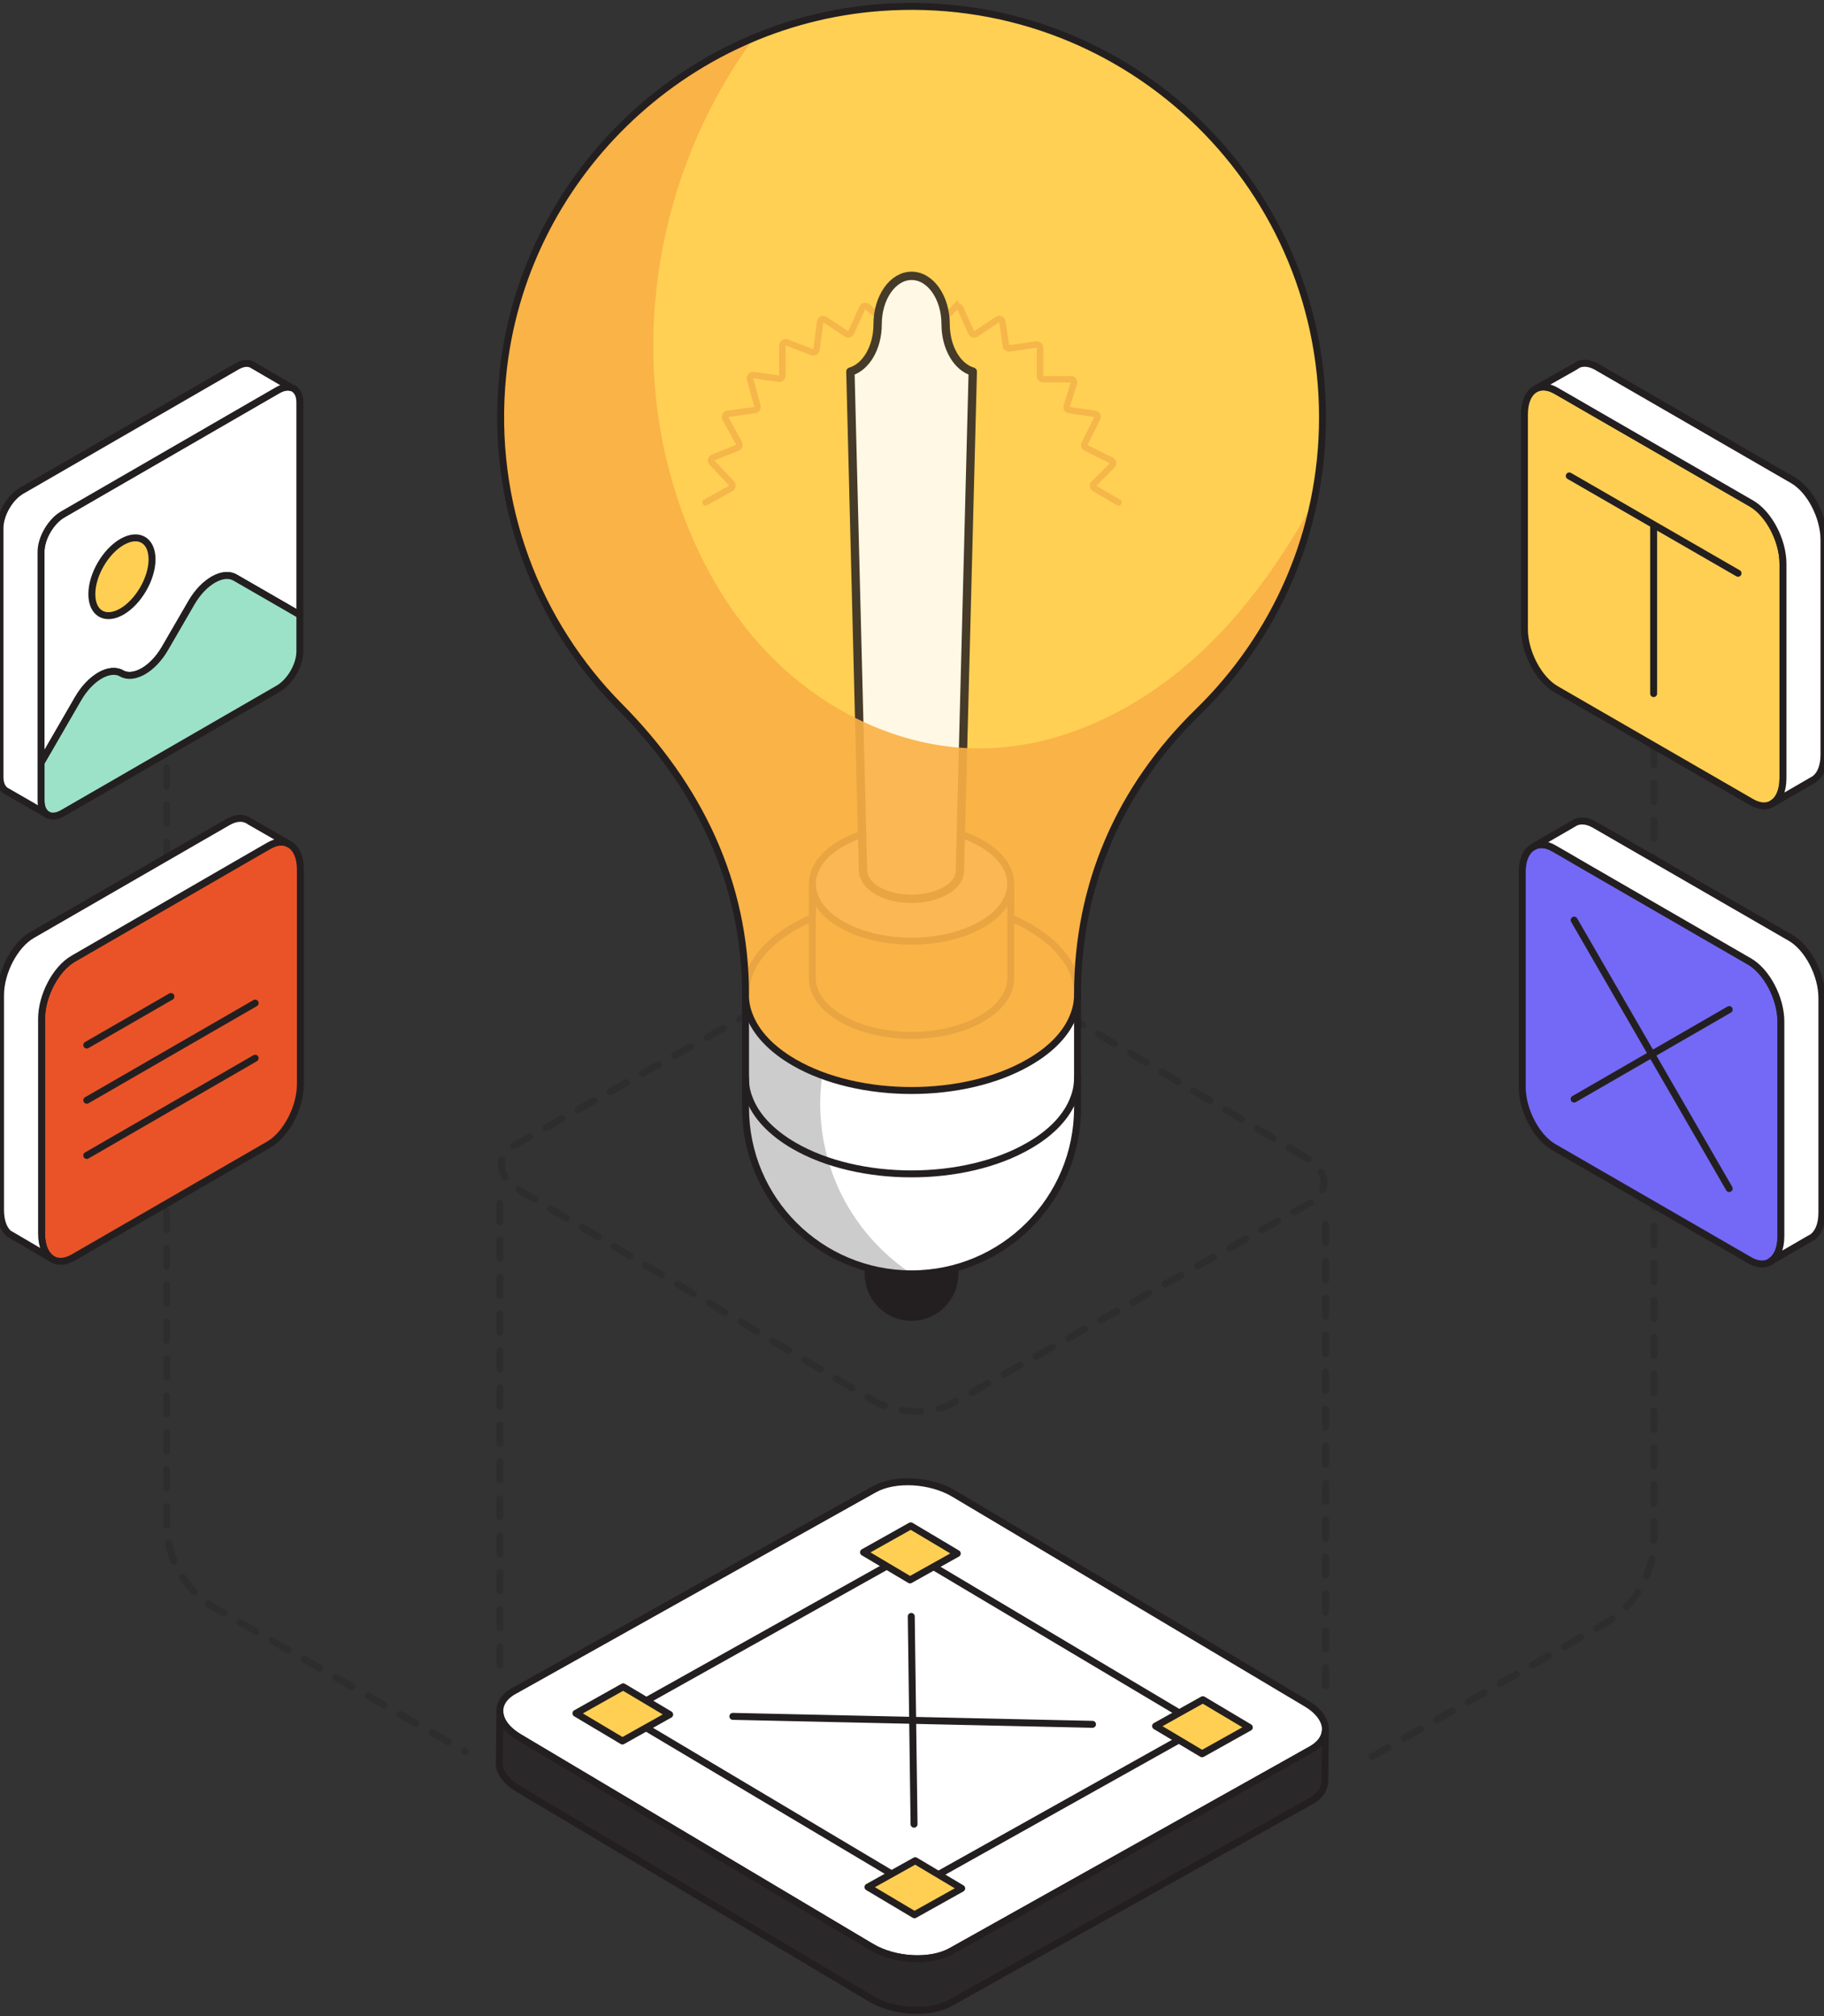 <svg width="570" height="630" fill="none" xmlns="http://www.w3.org/2000/svg"><rect width="100%" height="100%" fill="#333333" stroke="none"/><path d="M408.218 532.281l-110.111-65.533c-7.323-4.371-18.496-4.979-24.922-1.361l-112.6 63.016c-3.126 1.736-4.574 4.168-4.371 6.715v.029c.203 2.663 2.229 5.442 5.963 7.671l110.11 65.533c7.324 4.371 18.497 4.95 24.923 1.361l101.224-56.676 11.347-6.369c2.779-1.563 4.226-3.647 4.4-5.847.231-2.894-1.795-6.049-5.963-8.539z" fill="#fff" stroke="#231F20" stroke-width="2.171" stroke-miterlimit="10" stroke-linecap="round" stroke-linejoin="round"/><path d="M284.502 485.244l-89.877 50.308 91.267 54.332 89.877-50.308-91.267-54.332z" fill="#fff" stroke="#231F20" stroke-width="2.171" stroke-miterlimit="10" stroke-linecap="round" stroke-linejoin="round"/><path d="M375.884 531.123l-14.763 8.25 14.531 8.655 14.762-8.25-14.53-8.655zm-91.27-54.331l-14.762 8.278 14.53 8.626 14.763-8.25-14.531-8.654zm1.391 104.64l-14.763 8.249 14.531 8.655 14.763-8.249-14.531-8.655zM194.743 527.1l-14.763 8.279 14.531 8.655 14.763-8.279-14.531-8.655z" fill="#FFCF53" stroke="#231F20" stroke-width="2.171" stroke-miterlimit="10" stroke-linecap="round" stroke-linejoin="round"/><path d="M414.181 540.849c-.174 2.2-1.621 4.284-4.4 5.848l-11.347 6.368-101.224 56.676c-6.426 3.589-17.599 3.01-24.922-1.361l-110.111-65.533c-3.734-2.229-5.76-5.008-5.963-7.671l-.173 14.878-.029 1.534c.318 2.577 2.315 5.269 5.963 7.411l110.081 65.504c7.323 4.371 18.497 4.979 24.952 1.361l112.599-63.016c2.866-1.621 4.313-3.792 4.4-6.078v-.232l.174-15.689z" fill="#2B2829" stroke="#231F20" stroke-width="2.171" stroke-miterlimit="10" stroke-linecap="round" stroke-linejoin="round"/><path d="M284.77 505.101l.868 64.926m-56.626-33.693l112.397 2.489" stroke="#231F20" stroke-width="2.171" stroke-miterlimit="10" stroke-linecap="round" stroke-linejoin="round"/><path opacity=".25" d="M156.219 520.211V373.947M414.223 526.84V380.865m-6.43-19.307l-109.705-65.302c-7.295-4.342-18.41-4.95-24.836-1.36l-112.195 62.812c-3.126 1.737-4.573 4.169-4.37 6.687v.029c.202 2.634 2.228 5.442 5.934 7.642l109.705 65.302c7.294 4.342 18.438 4.949 24.835 1.36l100.877-56.473 11.318-6.34c2.779-1.563 4.226-3.618 4.371-5.847.231-2.865-1.766-6.021-5.934-8.51z" stroke="#231F20" stroke-width="2.171" stroke-linecap="round" stroke-linejoin="round" stroke-dasharray="5.77 5.77"/><path d="M298.394 398.088c0 7.468-6.05 13.547-13.547 13.547-7.468 0-13.546-6.05-13.546-13.547 0-7.468 6.049-13.546 13.546-13.546a13.527 13.527 0 0113.547 13.546z" fill="#231F20" stroke="#231F20" stroke-width="2.171" stroke-miterlimit="10" stroke-linecap="round" stroke-linejoin="round"/><path d="M336.727 310.787v35.401c0 28.657-23.215 51.871-51.871 51.871-28.657 0-51.872-23.214-51.872-51.871v-35.401h103.743z" fill="#fff"/><path d="M257 335.652c-1.795 12.013-.029 24.546 5.008 35.633 5.036 11.057 13.315 20.638 23.562 27.18-11.144-1.679-22.694-3.618-31.899-10.102-10.391-7.324-16.412-19.597-18.786-32.072-2.373-12.476-1.534-25.328-.665-37.978 4.66 8.019 12.215 14.329 20.957 17.484" fill="#CCC"/><path d="M336.727 310.787v35.401c0 28.657-23.215 51.871-51.871 51.871-28.657 0-51.872-23.214-51.872-51.871v-35.401h103.743v0z" stroke="#231F20" stroke-width="2.171" stroke-miterlimit="10" stroke-linecap="round" stroke-linejoin="round"/><path d="M336.721 336.839c0 2.142-.377 4.313-1.216 6.426-2.026 5.413-6.687 10.565-14.01 14.762-20.233 11.723-53.087 11.723-73.349 0-7.295-4.226-11.955-9.378-13.981-14.762-.839-2.084-1.216-4.255-1.216-6.426" stroke="#231F20" stroke-width="2.171" stroke-miterlimit="10" stroke-linecap="round" stroke-linejoin="round"/><path d="M413.295 130.424c0 36.038-14.878 68.602-38.817 91.933-24.575 23.967-37.745 54.129-37.745 88.43 0-7.671-5.066-15.313-15.226-21.16-20.233-11.694-53.087-11.694-73.349 0-10.131 5.847-15.197 13.518-15.197 21.16 0-35.025-14.646-65.129-39.308-89.993-25.791-26.023-40.554-63.016-36.588-103.395 6.05-61.51 56.329-110.458 117.955-115.032 75.404-5.586 138.275 53.898 138.275 128.057z" fill="#FFCF53"/><path d="M208.527 169.762c0-2.721 8.771-4.95 9.06-7.584.29-2.692-7.757-6.802-7.178-9.407.608-2.634 9.639-2.866 10.536-5.384.897-2.547-6.05-8.366-4.892-10.768 1.187-2.432 10.045-.608 11.463-2.895 1.447-2.286-4.024-9.494-2.345-11.578 1.679-2.113 9.929 1.65 11.81-.261 1.911-1.91-1.823-10.131.261-11.81 2.113-1.678 9.291 3.792 11.578 2.345 2.287-1.418.463-10.276 2.895-11.463 2.402-1.157 8.22 5.761 10.768 4.892 2.518-.897 2.721-9.928 5.384-10.536 2.605-.579 6.686 7.468 9.407 7.179 2.663-.29 4.863-9.06 7.584-9.06 2.721 0 4.95 8.77 7.584 9.06 2.692.289 6.802-7.758 9.407-7.179 2.634.608 2.866 9.639 5.384 10.536 2.547.898 8.365-6.05 10.768-4.892 2.431 1.187.608 10.045 2.895 11.463 2.286 1.447 9.494-4.023 11.578-2.345 2.113 1.679-1.65 9.929.261 11.81 1.91 1.911 10.131-1.823 11.809.261 1.679 2.113-3.791 9.292-2.344 11.578 1.418 2.287 10.276.463 11.462 2.895 1.158 2.402-5.76 8.221-4.891 10.768.897 2.518 9.928 2.721 10.536 5.384.579 2.605-7.468 6.686-7.179 9.407.29 2.663 9.06 4.863 9.06 7.584" stroke="#FFCF53" stroke-width="2.171" stroke-miterlimit="10"/><path d="M336.721 310.787c0 2.142-.377 4.313-1.216 6.426-2.026 5.413-6.687 10.565-14.01 14.762-20.233 11.723-53.087 11.723-73.349 0-7.295-4.226-11.955-9.378-13.981-14.762-.839-2.084-1.216-4.255-1.216-6.426 0-7.671 5.037-15.313 15.197-21.16 20.262-11.694 53.116-11.694 73.349 0 10.16 5.847 15.226 13.518 15.226 21.16z" fill="#FFCF53"/><path d="M336.723 310.787c0-7.671-5.065-15.312-15.225-21.159a57.812 57.812 0 00-5.182-2.635m-62.41-.231a59.174 59.174 0 00-5.76 2.865c-10.131 5.847-15.197 13.518-15.197 21.16" stroke="#231F20" stroke-width="2.171" stroke-miterlimit="10" stroke-linecap="round" stroke-linejoin="round"/><path d="M315.858 276.225c0 4.603-3.04 9.176-9.089 12.65-12.1 7.005-31.725 7.005-43.853 0-6.05-3.503-9.061-8.076-9.061-12.65 0-4.573 3.011-9.176 9.061-12.649 12.128-6.976 31.753-6.976 43.853 0 6.078 3.502 9.089 8.076 9.089 12.649z" fill="#fff" stroke="#231F20" stroke-width="2.171" stroke-miterlimit="10" stroke-linecap="round" stroke-linejoin="round"/><path d="M315.858 276.225v29.409c0 4.574-3.039 9.176-9.089 12.65-12.1 7.005-31.725 7.005-43.853 0-6.05-3.503-9.089-8.076-9.06-12.65v-29.409c0 4.603 3.01 9.176 9.06 12.649 12.128 7.005 31.753 7.005 43.853 0 6.079-3.473 9.089-8.046 9.089-12.649z" fill="#FFCF53" stroke="#231F20" stroke-width="2.171" stroke-miterlimit="10" stroke-linecap="round" stroke-linejoin="round"/><path d="M220.5 157l7.877-4.376a1 1 0 00.242-1.56l-6.113-6.495a1 1 0 01.357-1.614l7.587-3.035a1 1 0 00.505-1.411l-4.253-7.733a1 1 0 01.741-1.473l8.427-1.149a1 1 0 00.83-1.254l-2.3-8.432a1 1 0 011.107-1.253l7.852 1.122a1 1 0 001.141-.99v-9.396a1 1 0 011.356-.934l7.96 3.032a1 1 0 001.348-.805l1.128-8.649a1 1 0 011.546-.703l6.68 4.453a1 1 0 001.466-.421l3.473-7.717a1 1 0 011.556-.354l7.736 6.515a1 1 0 001.397-.106l5.702-6.517a1 1 0 011.404-.1l5.545 4.752a1 1 0 001.358-.052l4.321-4.32a1 1 0 011.619.296l3.421 7.603a1 1 0 001.466.421l6.708-4.472a1 1 0 011.544.684l1.119 7.461a1 1 0 001.13.842l8.376-1.197a1 1 0 011.141.99v8.847a1 1 0 001 1h8.636a1 1 0 01.953 1.301l-2.234 7.075a1 1 0 00.812 1.291l7.96 1.137a1 1 0 01.753 1.437l-3.933 7.865a1 1 0 00.447 1.341l7.865 3.933a.999.999 0 01.26 1.601l-5.605 5.605a1 1 0 00.2 1.569L349.5 157" stroke="#F3B148" stroke-width="2" stroke-linecap="round"/><path d="M269.687 271.97l-3.937-155.845c4.863-1.389 8.51-7.497 8.51-14.82 0-8.337 4.747-15.11 10.623-15.11 5.876 0 10.623 6.773 10.623 15.11 0 7.323 3.648 13.431 8.482 14.82l-4.024 155.99c0 2.258-1.476 4.487-4.429 6.194-5.905 3.416-15.486 3.416-21.362 0-2.981-1.707-4.486-4.11-4.486-6.339z" fill="#fff" stroke="#231F20" stroke-width="2.605" stroke-miterlimit="10" stroke-linecap="round" stroke-linejoin="round"/><path opacity=".16" d="M413.26 130.424c0 9.031-.927 17.889-2.721 26.399-5.326 25.444-18.149 48.079-36.096 65.534-24.575 23.967-37.745 54.129-37.745 88.43 0 2.142-.377 4.313-1.216 6.426-2.026 5.413-6.687 10.565-14.01 14.762-20.233 11.723-53.087 11.723-73.349 0-7.295-4.226-11.955-9.378-13.981-14.762-.84-2.084-1.216-4.255-1.216-6.426 0-35.025-14.646-65.129-39.308-89.993-25.791-26.023-40.554-63.016-36.588-103.395 4.718-47.732 36.038-87.91 78.675-105.653 12.302-5.124 25.472-8.366 39.28-9.379C350.389-3.219 413.26 56.265 413.26 130.424z" fill="#FFCF53"/><path d="M410.574 156.823c-5.326 25.444-18.149 48.079-36.096 65.534-24.575 23.967-37.745 54.129-37.745 88.43 0 2.142-.377 4.313-1.216 6.426-2.026 5.413-6.687 10.565-14.01 14.762-20.233 11.723-53.087 11.723-73.349 0-7.294-4.226-11.955-9.378-13.981-14.762-.839-2.084-1.216-4.255-1.216-6.426 0-35.025-14.646-65.129-39.308-89.993-25.791-26.023-40.554-63.016-36.588-103.395 4.718-47.732 36.038-87.91 78.675-105.653-28.396 38.295-38.845 89.761-26.456 135.901 5.933 22.144 16.933 43.246 33.403 59.195 16.47 15.949 38.643 26.485 61.568 27.006 27.325.608 53.579-12.967 73.147-32.043 13.431-13.054 24.025-28.569 33.172-44.982z" fill="#FAB045" fill-opacity=".9" style="mix-blend-mode:darken"/><path d="M232.981 310.787c0-35.025-14.647-65.129-39.309-89.993-25.791-26.023-40.553-63.016-36.587-103.395 6.049-61.51 56.328-110.458 117.954-115.032 75.376-5.615 138.246 53.869 138.246 128.057 0 36.038-14.878 68.602-38.816 91.933-24.575 23.967-37.746 54.129-37.746 88.43m-.002 0c0 2.142-.377 4.313-1.216 6.426-2.026 5.413-6.687 10.565-14.01 14.762-20.233 11.724-53.087 11.724-73.349 0-7.295-4.226-11.955-9.378-13.981-14.762-.839-2.084-1.216-4.255-1.216-6.426" stroke="#231F20" stroke-width="2.171" stroke-miterlimit="10" stroke-linecap="round" stroke-linejoin="round"/><path opacity=".25" d="M516.829 163.944v316.959a30.471 30.471 0 01-15.168 26.341l-75.462 43.158M52.066 159.197v316.958a30.47 30.47 0 0015.168 26.341l78.183 44.895" stroke="#231F20" stroke-width="2.171" stroke-linecap="round" stroke-linejoin="round" stroke-dasharray="5.77 5.77"/><path d="M475.703 272.549v67.126c0 7.236 4.429 15.66 9.842 18.786l61.163 35.314c2.344 1.36 4.515 1.505 6.194.666l.232-.116c2.084-1.216 3.444-3.966 3.444-7.989v-67.097c0-7.236-4.429-15.66-9.841-18.786l-50.598-29.235-7.555-4.4-2.981-1.708c-2.258-1.303-4.313-1.476-5.963-.724 0 .029-.029.029-.058.029-.319.203-.55.319-.695.406a1.605 1.605 0 01-.145.086c-1.91 1.303-3.039 3.966-3.039 7.642z" fill="#7369F6" stroke="#231F20" stroke-width="2.171" stroke-miterlimit="10" stroke-linecap="round" stroke-linejoin="round"/><path d="M540.374 315.476l-48.456 27.962m0-55.924l48.456 83.886" stroke="#231F20" stroke-width="2.171" stroke-miterlimit="10" stroke-linecap="round" stroke-linejoin="round"/><path d="M479.578 264.358c1.65-.724 3.734-.579 5.963.723l2.981 1.708 7.555 4.4 50.598 29.235c5.442 3.126 9.842 11.55 9.842 18.786v67.097c0 3.995-1.332 6.773-3.445 7.989l12.186-7.063.087-.058.868-.463c1.911-1.273 3.127-3.965 3.127-7.757v-67.126c0-7.236-4.4-15.66-9.813-18.786l-61.192-35.314c-2.316-1.332-4.429-1.505-6.107-.695 0 0-.261.145-.724.434-2.258 1.303-9.35 5.413-11.926 6.89zM93.705 125.764v66.402l-12.852-7.41-7.44-4.284c-3.762-2.171-9.812 1.331-13.575 7.815l-8.307 14.328c-1.882 3.242-4.313 5.732-6.774 7.15-2.46 1.389-4.892 1.737-6.773.666-3.705-2.171-9.784 1.331-13.547 7.815l-11.636 20.117v-65.938c0-4.284 3.04-9.524 6.773-11.695l58.992-34.069 2.258-1.303 6.079-3.502c1.563-.897 3.01-1.1 4.139-.724.463.116.926.377 1.273.724l.03.029c.897.839 1.36 2.142 1.36 3.879z" fill="#fff" stroke="#231F20" stroke-width="2.171" stroke-miterlimit="10" stroke-linecap="round" stroke-linejoin="round"/><path d="M93.711 192.166v11.347c0 4.313-3.01 9.523-6.773 11.694l-67.329 38.874c-1.852 1.071-3.531 1.187-4.747.521-1.274-.694-2.026-2.229-2.026-4.399v-11.839l11.636-20.118c3.763-6.484 9.813-9.986 13.547-7.815 1.881 1.071 4.313.723 6.773-.666 2.46-1.418 4.892-3.908 6.774-7.15l8.307-14.328c3.763-6.484 9.813-9.986 13.576-7.815l7.439 4.284 12.823 7.41z" fill="#9CE2C8" stroke="#231F20" stroke-width="2.171" stroke-miterlimit="10" stroke-linecap="round" stroke-linejoin="round"/><path d="M47.514 174.798c0 5.992-4.226 13.286-9.407 16.297-5.21 3.01-9.408.578-9.408-5.442 0-6.021 4.226-13.287 9.408-16.297 5.21-3.01 9.407-.579 9.407 5.442z" fill="#FFCF53" stroke="#231F20" stroke-width="2.171" stroke-miterlimit="10" stroke-linecap="round" stroke-linejoin="round"/><path d="M91.064 121.133c-1.1-.377-2.576-.145-4.14.723l-6.078 3.503-2.258 1.302-58.992 34.099c-3.705 2.171-6.773 7.41-6.773 11.694v77.749c0 2.171.753 3.676 2.026 4.4l-12.562-7.237-.26-.145C.752 246.527 0 244.993 0 242.822v-77.778c0-4.284 3.01-9.523 6.744-11.694l67.329-38.875c1.881-1.071 3.56-1.187 4.776-.463l12.215 7.121z" fill="#fff" stroke="#231F20" stroke-width="2.171" stroke-miterlimit="10" stroke-linecap="round" stroke-linejoin="round"/><path d="M93.867 271.739v67.097c0 7.236-4.428 15.659-9.841 18.814l-61.163 35.315c-2.403 1.389-4.632 1.505-6.368.578l-.087-.057c-2.055-1.216-3.416-3.966-3.416-7.961V318.4c0-7.237 4.429-15.631 9.842-18.786l51.755-29.873 6.426-3.705 2.982-1.707c2.228-1.303 4.284-1.506 5.934-.753l.868.463.087.058c1.823 1.303 2.981 3.937 2.981 7.642z" fill="#EA5328" stroke="#231F20" stroke-width="2.171" stroke-miterlimit="10" stroke-linecap="round" stroke-linejoin="round"/><path d="M27.113 326.562l26.312-15.167m-26.312 32.419l52.624-30.364m-52.624 47.616l52.624-30.393" stroke="#231F20" stroke-width="2.171" stroke-miterlimit="10" stroke-linecap="round" stroke-linejoin="round"/><path d="M89.958 263.518c-1.65-.724-3.705-.55-5.933.753l-2.982 1.708-6.426 3.705-51.784 29.93c-5.442 3.155-9.842 11.549-9.842 18.786v67.125c0 3.966 1.332 6.745 3.416 7.961L4.48 386.481l-1.795-1.042c-1.563-1.39-2.518-3.937-2.518-7.324V310.99c0-7.208 4.4-15.631 9.813-18.786L71.2 256.89c2.49-1.419 4.748-1.535 6.455-.464l.348.232 11.954 6.86z" fill="#fff" stroke="#231F20" stroke-width="2.171" stroke-miterlimit="10" stroke-linecap="round" stroke-linejoin="round"/><path d="M489.211 123.824v65.389c0 7.237 4.371 15.66 9.813 18.757l53.637 30.973 4.515 2.605v-65.36c0-7.237-4.429-15.66-9.842-18.815l-50.568-29.178-7.555-4.371z" fill="#FFCF53" stroke="#231F20" stroke-width="2.171" stroke-miterlimit="10" stroke-linecap="round" stroke-linejoin="round"/><path d="M476.387 129.527v67.068c0 7.236 4.428 15.631 9.841 18.757l61.105 35.285c2.345 1.36 4.516 1.534 6.224.637l.318-.203c2.026-1.216 3.3-3.965 3.3-7.873v-67.039c0-7.237-4.429-15.66-9.842-18.815l-50.568-29.177-7.555-4.371-2.982-1.708c-2.286-1.303-4.37-1.505-6.078-.724l-.463.29c-2.056 1.215-3.3 3.965-3.3 7.873z" fill="#FFCF53" stroke="#231F20" stroke-width="2.171" stroke-miterlimit="10" stroke-linecap="round" stroke-linejoin="round"/><path d="M516.762 163.944v52.797m-26.367-68.023l52.739 30.422" stroke="#231F20" stroke-width="2.171" stroke-miterlimit="10" stroke-linecap="round" stroke-linejoin="round"/><path d="M480.152 121.364c1.679-.752 3.792-.579 6.079.724l2.981 1.708 7.555 4.371 50.569 29.177c5.442 3.155 9.842 11.55 9.842 18.815v67.039c0 3.908-1.274 6.658-3.3 7.873l12.36-7.149.521-.29c1.997-1.245 3.242-3.965 3.242-7.844v-67.039c0-7.237-4.371-15.66-9.813-18.757l-61.134-35.314c-2.084-1.216-4.023-1.419-5.615-.869l-.087.029-1.419.869-11.781 6.657z" fill="#fff" stroke="#231F20" stroke-width="2.171" stroke-miterlimit="10" stroke-linecap="round" stroke-linejoin="round"/></svg>